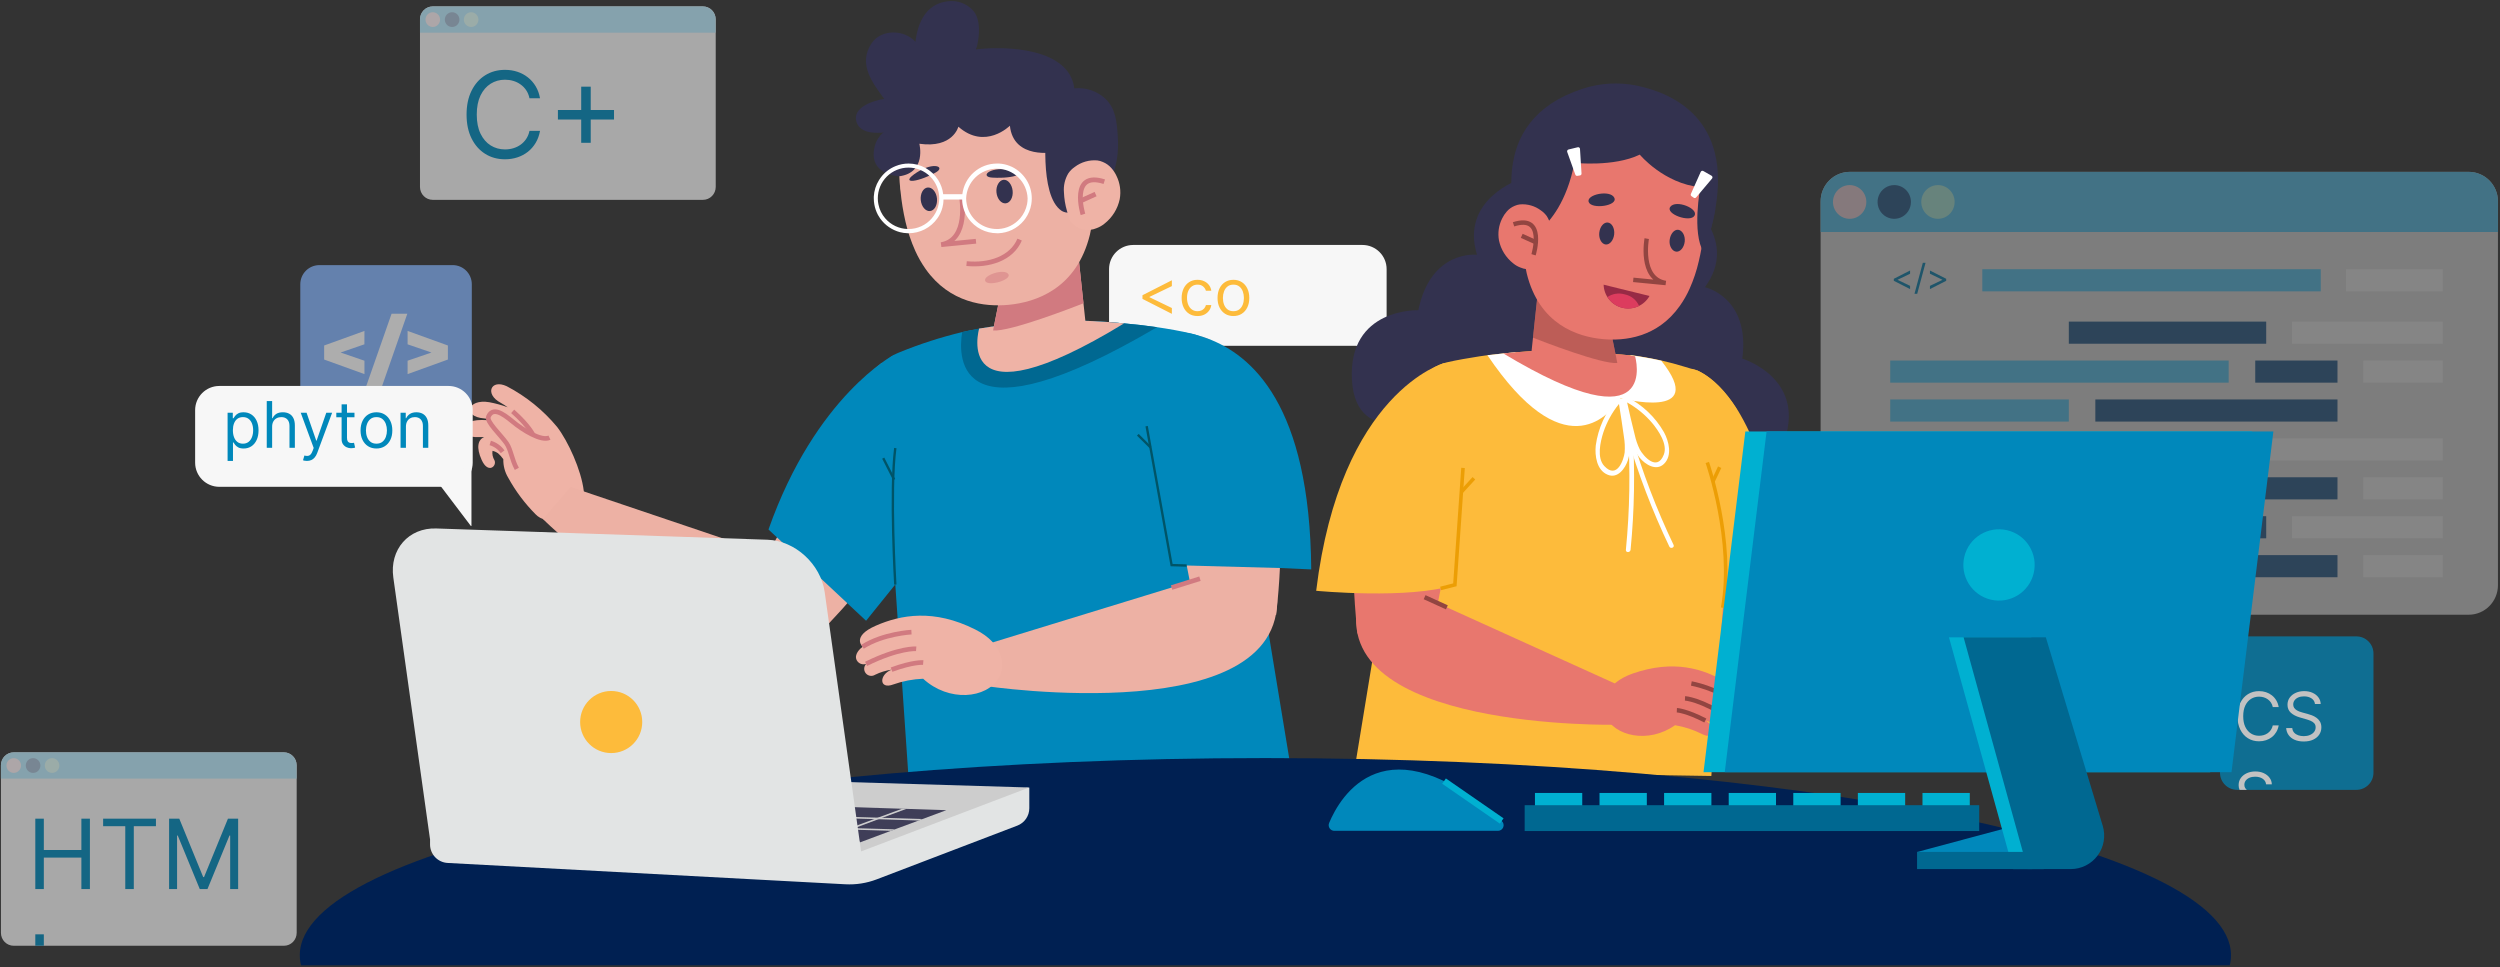 <svg width="778" height="301" viewBox="0 0 778 301" fill="none" xmlns="http://www.w3.org/2000/svg">
<rect x="0" y="0" width="778" height="301" fill="#333333" stroke="none"/>
<g opacity="0.4">
<g clip-path="url(#clip0_8_3819)">
<path d="M768.265 53.484H575.674C570.648 53.484 566.574 57.603 566.574 62.684V182.103C566.574 187.184 570.648 191.303 575.674 191.303H768.265C773.291 191.303 777.366 187.184 777.366 182.103V62.684C777.366 57.603 773.291 53.484 768.265 53.484Z" fill="#EBEBEB"/>
<path d="M777.366 62.684V72.203H566.574V62.684C566.574 60.244 567.533 57.904 569.239 56.178C570.946 54.453 573.261 53.484 575.674 53.484H768.265C770.679 53.484 772.994 54.453 774.7 56.178C776.407 57.904 777.366 60.244 777.366 62.684Z" fill="#57D0FF"/>
<path d="M608.285 62.837C608.287 63.876 607.985 64.893 607.415 65.758C606.846 66.623 606.036 67.299 605.087 67.698C604.138 68.097 603.093 68.203 602.084 68.002C601.076 67.801 600.149 67.302 599.421 66.568C598.693 65.834 598.197 64.898 597.996 63.879C597.794 62.86 597.896 61.803 598.289 60.843C598.682 59.883 599.348 59.062 600.202 58.484C601.057 57.907 602.062 57.598 603.09 57.598C604.466 57.598 605.785 58.15 606.759 59.132C607.733 60.114 608.281 61.446 608.285 62.837Z" fill="#B4F9E8"/>
<path d="M594.684 62.837C594.687 63.877 594.384 64.894 593.814 65.759C593.244 66.625 592.433 67.3 591.483 67.699C590.533 68.098 589.488 68.203 588.479 68.001C587.47 67.799 586.543 67.298 585.816 66.563C585.089 65.828 584.594 64.891 584.394 63.871C584.194 62.851 584.298 61.794 584.692 60.834C585.087 59.874 585.755 59.054 586.611 58.478C587.467 57.902 588.473 57.596 589.502 57.598C590.875 57.602 592.192 58.155 593.163 59.136C594.134 60.118 594.681 61.449 594.684 62.837Z" fill="#245D92"/>
<path d="M580.806 62.837C580.809 63.877 580.506 64.894 579.936 65.759C579.366 66.625 578.555 67.3 577.605 67.699C576.655 68.098 575.61 68.203 574.601 68.001C573.592 67.799 572.665 67.298 571.938 66.563C571.211 65.828 570.716 64.891 570.516 63.871C570.316 62.851 570.42 61.794 570.814 60.834C571.209 59.874 571.877 59.054 572.733 58.478C573.589 57.902 574.596 57.596 575.624 57.598C576.997 57.602 578.314 58.155 579.285 59.136C580.256 60.118 580.803 61.449 580.806 62.837Z" fill="#FFE2E9"/>
<path d="M705.243 100.084H643.814V106.971H705.243V100.084Z" fill="#245D92"/>
<path d="M760.201 100.084H713.283V106.971H760.201" fill="white"/>
<path d="M588.238 119.084H693.565V112.197H588.238" fill="#57D0FF"/>
<path d="M616.893 90.667H722.219V83.779H616.893" fill="#57D0FF"/>
<path d="M727.426 112.197H701.831V119.084H727.426V112.197Z" fill="#245D92"/>
<path d="M760.201 112.197H735.465V119.084H760.201" fill="white"/>
<path d="M760.201 83.779H730.093V90.667H760.201" fill="white"/>
<path d="M588.238 131.197H643.815V124.31H588.238" fill="#57D0FF"/>
<path d="M727.427 124.31H652.069V131.197H727.427V124.31Z" fill="#245D92"/>
<path d="M609.701 143.298H643.815V136.423H609.701" fill="#245D92"/>
<path d="M760.201 136.423H651.854V143.298H760.201" fill="white"/>
<path d="M588.238 155.411H635.561V148.524H588.238" fill="#57D0FF"/>
<path d="M727.426 148.524H643.814V155.411H727.426V148.524Z" fill="#245D92"/>
<path d="M760.201 148.524H735.465V155.411H760.201" fill="white"/>
<path d="M588.238 167.524H667.476V160.637H588.238" fill="#57D0FF"/>
<path d="M705.244 160.637H675.73V167.524H705.244V160.637Z" fill="#245D92"/>
<path d="M760.201 160.637H713.283V167.524H760.201" fill="white"/>
<path d="M727.426 172.75H622.896V179.637H727.426V172.75Z" fill="#245D92"/>
<path d="M760.201 172.75H735.465V179.637H760.201" fill="white"/>
<path d="M589.355 87.388V86.759L594.417 84.181V85.187L590.534 87.058L590.565 86.995V87.152L590.534 87.089L594.417 88.96V89.966L589.355 87.388ZM599.229 81.791L596.635 91.428H595.786L598.38 81.791H599.229ZM605.659 87.388L600.596 89.966V88.96L604.479 87.089L604.448 87.152V86.995L604.479 87.058L600.596 85.187V84.181L605.659 86.759V87.388Z" fill="#0088BB"/>
</g>
</g>
<g opacity="0.6" clip-path="url(#clip1_8_3819)">
<path d="M218.758 2H134.673C132.478 2 130.699 3.8 130.699 6.019V58.172C130.699 60.391 132.478 62.191 134.673 62.191H218.758C220.953 62.191 222.733 60.391 222.733 58.172V6.019C222.733 3.8 220.953 2 218.758 2Z" fill="#F7F7F7"/>
<path d="M222.697 6.019V10.174H130.699V6.019C130.699 4.953 131.117 3.931 131.863 3.177C132.608 2.423 133.619 2 134.673 2L218.758 2C219.806 2.01 220.808 2.437 221.545 3.19C222.283 3.943 222.697 4.96 222.697 6.019Z" fill="#BCECFF"/>
<path d="M148.884 6.083C148.888 6.537 148.758 6.982 148.511 7.362C148.264 7.742 147.911 8.039 147.496 8.215C147.082 8.391 146.625 8.439 146.184 8.353C145.743 8.266 145.337 8.049 145.018 7.729C144.699 7.409 144.481 7 144.392 6.555C144.303 6.109 144.347 5.647 144.518 5.227C144.689 4.807 144.98 4.447 145.354 4.194C145.727 3.941 146.166 3.806 146.616 3.806C147.214 3.806 147.789 4.046 148.214 4.472C148.639 4.898 148.88 5.477 148.884 6.083Z" fill="#E1FDF6"/>
<path d="M142.971 6.083C142.974 6.537 142.844 6.983 142.597 7.363C142.349 7.743 141.996 8.04 141.581 8.216C141.166 8.392 140.709 8.439 140.267 8.352C139.826 8.265 139.42 8.047 139.101 7.726C138.783 7.405 138.565 6.995 138.477 6.549C138.389 6.103 138.435 5.641 138.607 5.221C138.78 4.8 139.072 4.442 139.446 4.19C139.821 3.938 140.261 3.805 140.711 3.806C141.309 3.806 141.882 4.046 142.306 4.473C142.729 4.899 142.969 5.478 142.971 6.083Z" fill="#A7BED3"/>
<path d="M136.951 6.082C136.955 6.535 136.826 6.979 136.58 7.358C136.334 7.737 135.983 8.034 135.571 8.211C135.159 8.389 134.704 8.439 134.264 8.355C133.824 8.271 133.418 8.058 133.098 7.741C132.777 7.425 132.556 7.02 132.463 6.576C132.37 6.133 132.409 5.672 132.575 5.252C132.741 4.831 133.026 4.469 133.395 4.212C133.763 3.955 134.199 3.813 134.647 3.806C134.946 3.802 135.244 3.857 135.522 3.969C135.8 4.081 136.054 4.247 136.268 4.459C136.482 4.671 136.653 4.923 136.77 5.202C136.887 5.48 136.949 5.78 136.951 6.082Z" fill="#FFF3F6"/>
<path d="M168.054 30.573H164.773C164.579 29.63 164.24 28.801 163.755 28.087C163.278 27.372 162.696 26.772 162.008 26.287C161.329 25.793 160.575 25.423 159.746 25.176C158.917 24.929 158.053 24.806 157.153 24.806C155.513 24.806 154.027 25.22 152.695 26.049C151.372 26.878 150.318 28.1 149.533 29.714C148.757 31.328 148.369 33.308 148.369 35.654C148.369 37.999 148.757 39.979 149.533 41.593C150.318 43.207 151.372 44.429 152.695 45.258C154.027 46.087 155.513 46.501 157.153 46.501C158.053 46.501 158.917 46.378 159.746 46.131C160.575 45.884 161.329 45.518 162.008 45.033C162.696 44.539 163.278 43.935 163.755 43.221C164.24 42.497 164.579 41.668 164.773 40.733H168.054C167.807 42.118 167.357 43.357 166.705 44.451C166.052 45.544 165.241 46.475 164.27 47.242C163.3 48.001 162.211 48.578 161.003 48.975C159.803 49.372 158.52 49.571 157.153 49.571C154.843 49.571 152.788 49.006 150.988 47.877C149.189 46.748 147.774 45.143 146.742 43.062C145.71 40.98 145.194 38.511 145.194 35.654C145.194 32.796 145.71 30.327 146.742 28.245C147.774 26.164 149.189 24.559 150.988 23.43C152.788 22.301 154.843 21.736 157.153 21.736C158.52 21.736 159.803 21.935 161.003 22.332C162.211 22.729 163.3 23.311 164.27 24.078C165.241 24.837 166.052 25.763 166.705 26.856C167.357 27.941 167.807 29.18 168.054 30.573ZM180.87 44.438V26.975H183.833V44.438H180.87ZM173.62 37.188V34.225H191.082V37.188H173.62ZM153.767 89.438V71.975H156.73V89.438H153.767ZM146.517 82.188V79.225H163.979V82.188H146.517Z" fill="#0088BB"/>
</g>
<g opacity="0.6" clip-path="url(#clip2_8_3819)">
<path d="M88.353 234.129H4.268C2.073 234.129 0.293 235.928 0.293 238.148V290.3C0.293 292.52 2.073 294.32 4.268 294.32H88.353C90.548 294.32 92.327 292.52 92.327 290.3V238.148C92.327 235.928 90.548 234.129 88.353 234.129Z" fill="#F7F7F7"/>
<path d="M92.292 238.148V242.303H0.293V238.148C0.293 237.082 0.712 236.06 1.458 235.306C2.203 234.552 3.214 234.129 4.268 234.129H88.353C89.401 234.138 90.403 234.566 91.14 235.319C91.878 236.071 92.292 237.088 92.292 238.148Z" fill="#BCECFF"/>
<path d="M18.479 238.211C18.482 238.666 18.352 239.111 18.105 239.491C17.858 239.87 17.505 240.167 17.091 240.344C16.676 240.52 16.22 240.568 15.778 240.482C15.337 240.395 14.931 240.178 14.612 239.858C14.293 239.538 14.075 239.129 13.986 238.684C13.897 238.238 13.941 237.776 14.112 237.356C14.284 236.935 14.574 236.576 14.948 236.323C15.321 236.07 15.761 235.935 16.21 235.935C16.809 235.935 17.383 236.174 17.808 236.601C18.233 237.027 18.474 237.606 18.479 238.211Z" fill="#E1FDF6"/>
<path d="M12.566 238.211C12.57 238.666 12.439 239.112 12.192 239.492C11.944 239.872 11.591 240.168 11.176 240.345C10.761 240.521 10.304 240.568 9.863 240.481C9.421 240.394 9.015 240.176 8.696 239.855C8.378 239.534 8.161 239.124 8.073 238.678C7.985 238.232 8.03 237.769 8.202 237.349C8.375 236.929 8.667 236.571 9.042 236.319C9.416 236.067 9.857 235.933 10.306 235.935C10.904 235.935 11.478 236.175 11.901 236.601C12.325 237.028 12.564 237.607 12.566 238.211Z" fill="#A7BED3"/>
<path d="M6.546 238.211C6.549 238.664 6.42 239.108 6.174 239.487C5.929 239.866 5.578 240.162 5.166 240.34C4.753 240.517 4.299 240.567 3.858 240.484C3.418 240.4 3.012 240.187 2.692 239.87C2.371 239.554 2.151 239.148 2.058 238.705C1.965 238.262 2.004 237.801 2.169 237.38C2.335 236.959 2.62 236.598 2.989 236.34C3.358 236.083 3.793 235.942 4.241 235.935C4.541 235.93 4.838 235.986 5.116 236.098C5.394 236.21 5.648 236.376 5.862 236.588C6.076 236.799 6.247 237.052 6.364 237.33C6.482 237.609 6.543 237.908 6.546 238.211Z" fill="#FFF3F6"/>
<path d="M10.986 276.677V254.763H13.64V264.522H25.325V254.763H27.978V276.677H25.325V266.876H13.64V276.677H10.986ZM32.092 257.117V254.763H48.528V257.117H41.637V276.677H38.983V257.117H32.092ZM52.623 254.763H55.791L63.238 272.953H63.495L70.942 254.763H74.11V276.677H71.627V260.027H71.413L64.565 276.677H62.168L55.32 260.027H55.106V276.677H52.623V254.763ZM10.986 312.677V290.763H13.64V310.323H23.826V312.677H10.986Z" fill="#0088BB"/>
</g>
<g opacity="0.6">
<g clip-path="url(#clip3_8_3819)">
<path d="M140.87 82.502H99.409C96.119 82.502 93.453 85.169 93.453 88.458V129.919C93.453 133.208 96.119 135.875 99.409 135.875H140.87C144.159 135.875 146.826 133.208 146.826 129.919V88.458C146.826 85.169 144.159 82.502 140.87 82.502Z" fill="#86B6FF"/>
<path d="M113.399 107.151L105.992 109.704L113.417 112.256V116.421L100.877 111.889V107.518L113.417 102.986L113.399 107.151Z" fill="white"/>
<path d="M121.854 97.639H126.753L118.692 120.738H113.766L121.854 97.639Z" fill="white"/>
<path d="M139.382 107.518V111.889L126.843 116.421V112.256L134.268 109.704L126.843 107.151V102.986L139.382 107.518Z" fill="white"/>
</g>
</g>
<g clip-path="url(#clip4_8_3819)">
<path d="M423.992 76.232H352.661C348.506 76.232 345.137 79.601 345.137 83.756V100.093C345.137 104.248 348.506 107.617 352.661 107.617H423.992C428.148 107.617 431.516 104.248 431.516 100.093V83.756C431.516 79.601 428.148 76.232 423.992 76.232Z" fill="#F7F7F7"/>
<path d="M431.516 100.147V119.78L421.663 106.766L431.516 100.147Z" fill="#F7F7F7"/>
<path d="M355.537 93.012V91.876L364.684 87.218V89.036L357.668 92.416L357.725 92.302V92.586L357.668 92.473L364.684 95.853V97.671L355.537 93.012ZM372.668 98.353C371.645 98.353 370.764 98.111 370.026 97.628C369.287 97.145 368.719 96.48 368.322 95.633C367.924 94.785 367.725 93.817 367.725 92.728C367.725 91.621 367.929 90.643 368.336 89.795C368.748 88.943 369.321 88.278 370.054 87.8C370.793 87.317 371.655 87.076 372.639 87.076C373.406 87.076 374.097 87.218 374.713 87.502C375.328 87.786 375.832 88.183 376.225 88.695C376.618 89.206 376.862 89.802 376.957 90.484H375.281C375.153 89.987 374.869 89.547 374.429 89.163C373.993 88.775 373.406 88.581 372.668 88.581C372.014 88.581 371.441 88.751 370.949 89.092C370.461 89.428 370.08 89.904 369.806 90.52C369.536 91.13 369.401 91.848 369.401 92.671C369.401 93.514 369.534 94.248 369.799 94.873C370.069 95.498 370.447 95.983 370.935 96.329C371.427 96.674 372.005 96.847 372.668 96.847C373.103 96.847 373.499 96.771 373.854 96.62C374.209 96.468 374.509 96.251 374.755 95.966C375.002 95.683 375.177 95.342 375.281 94.944H376.957C376.862 95.588 376.628 96.168 376.254 96.684C375.885 97.195 375.395 97.602 374.784 97.905C374.178 98.204 373.472 98.353 372.668 98.353ZM383.838 98.353C382.853 98.353 381.989 98.118 381.246 97.65C380.508 97.181 379.93 96.525 379.513 95.683C379.102 94.84 378.896 93.855 378.896 92.728C378.896 91.592 379.102 90.6 379.513 89.753C379.93 88.905 380.508 88.247 381.246 87.779C381.989 87.31 382.853 87.076 383.838 87.076C384.823 87.076 385.684 87.31 386.423 87.779C387.166 88.247 387.744 88.905 388.156 89.753C388.572 90.6 388.781 91.592 388.781 92.728C388.781 93.855 388.572 94.84 388.156 95.683C387.744 96.525 387.166 97.181 386.423 97.65C385.684 98.118 384.823 98.353 383.838 98.353ZM383.838 96.847C384.586 96.847 385.202 96.655 385.684 96.272C386.167 95.888 386.525 95.384 386.757 94.759C386.989 94.134 387.105 93.457 387.105 92.728C387.105 91.999 386.989 91.32 386.757 90.69C386.525 90.061 386.167 89.552 385.684 89.163C385.202 88.775 384.586 88.581 383.838 88.581C383.09 88.581 382.475 88.775 381.992 89.163C381.509 89.552 381.151 90.061 380.919 90.69C380.687 91.32 380.571 91.999 380.571 92.728C380.571 93.457 380.687 94.134 380.919 94.759C381.151 95.384 381.509 95.888 381.992 96.272C382.475 96.655 383.09 96.847 383.838 96.847ZM359.173 122.353C358.264 122.353 357.462 122.123 356.766 121.664C356.07 121.2 355.525 120.546 355.133 119.704C354.74 118.856 354.543 117.855 354.543 116.7C354.543 115.554 354.74 114.56 355.133 113.717C355.525 112.875 356.072 112.224 356.773 111.764C357.474 111.305 358.283 111.076 359.202 111.076C359.912 111.076 360.473 111.194 360.885 111.431C361.301 111.663 361.618 111.928 361.836 112.226C362.059 112.52 362.232 112.761 362.355 112.95H362.497V107.582H364.173V122.125H362.553V120.449H362.355C362.232 120.648 362.056 120.899 361.829 121.202C361.602 121.5 361.278 121.768 360.856 122.005C360.435 122.237 359.874 122.353 359.173 122.353ZM359.4 120.847C360.073 120.847 360.641 120.672 361.105 120.322C361.569 119.967 361.921 119.477 362.163 118.852C362.404 118.222 362.525 117.495 362.525 116.671C362.525 115.857 362.407 115.145 362.17 114.534C361.933 113.919 361.583 113.44 361.119 113.099C360.655 112.754 360.082 112.581 359.4 112.581C358.69 112.581 358.099 112.763 357.625 113.128C357.156 113.488 356.804 113.978 356.567 114.598C356.335 115.213 356.219 115.905 356.219 116.671C356.219 117.448 356.337 118.153 356.574 118.788C356.816 119.417 357.171 119.919 357.639 120.293C358.113 120.662 358.7 120.847 359.4 120.847ZM372.048 122.353C370.997 122.353 370.09 122.121 369.328 121.657C368.571 121.188 367.986 120.535 367.574 119.697C367.167 118.854 366.963 117.874 366.963 116.757C366.963 115.639 367.167 114.655 367.574 113.803C367.986 112.946 368.559 112.278 369.293 111.8C370.031 111.317 370.893 111.076 371.878 111.076C372.446 111.076 373.007 111.17 373.561 111.36C374.115 111.549 374.619 111.857 375.073 112.283C375.528 112.704 375.89 113.263 376.16 113.959C376.43 114.655 376.565 115.512 376.565 116.529V117.24H368.156V115.791H374.86C374.86 115.175 374.737 114.626 374.491 114.143C374.249 113.661 373.904 113.279 373.454 113C373.009 112.721 372.484 112.581 371.878 112.581C371.21 112.581 370.632 112.747 370.145 113.078C369.662 113.405 369.29 113.831 369.03 114.356C368.77 114.882 368.639 115.445 368.639 116.047V117.012C368.639 117.836 368.781 118.534 369.065 119.107C369.354 119.675 369.754 120.109 370.266 120.407C370.777 120.7 371.371 120.847 372.048 120.847C372.488 120.847 372.886 120.786 373.241 120.662C373.601 120.535 373.911 120.345 374.171 120.094C374.432 119.839 374.633 119.522 374.775 119.143L376.394 119.597C376.224 120.146 375.937 120.629 375.535 121.046C375.132 121.458 374.635 121.78 374.044 122.012C373.452 122.239 372.787 122.353 372.048 122.353ZM388.743 117.012L379.597 121.671V119.853L386.613 116.473L386.556 116.586V116.302L386.613 116.416L379.597 113.036V111.218L388.743 115.876V117.012Z" fill="#FDBB3B"/>
</g>
<g opacity="0.7" clip-path="url(#clip5_8_3819)">
<path d="M733.295 198.044H696.196C693.253 198.044 690.867 200.43 690.867 203.373V240.472C690.867 243.415 693.253 245.801 696.196 245.801H733.295C736.238 245.801 738.624 243.415 738.624 240.472V203.373C738.624 200.43 736.238 198.044 733.295 198.044Z" fill="#0088BB"/>
<path d="M709.131 220.034H707.291C707.182 219.505 706.991 219.04 706.719 218.639C706.452 218.238 706.125 217.901 705.739 217.629C705.358 217.352 704.935 217.144 704.47 217.006C704.005 216.867 703.52 216.798 703.015 216.798C702.095 216.798 701.261 217.031 700.514 217.496C699.772 217.961 699.181 218.646 698.74 219.552C698.305 220.457 698.087 221.568 698.087 222.884C698.087 224.201 698.305 225.311 698.74 226.217C699.181 227.123 699.772 227.808 700.514 228.273C701.261 228.738 702.095 228.971 703.015 228.971C703.52 228.971 704.005 228.901 704.47 228.763C704.935 228.624 705.358 228.419 705.739 228.147C706.125 227.87 706.452 227.531 706.719 227.13C706.991 226.724 707.182 226.259 707.291 225.735H709.131C708.993 226.511 708.741 227.207 708.374 227.82C708.008 228.434 707.553 228.956 707.009 229.386C706.464 229.812 705.853 230.136 705.175 230.359C704.502 230.581 703.782 230.693 703.015 230.693C701.719 230.693 700.566 230.376 699.557 229.743C698.547 229.109 697.753 228.209 697.174 227.041C696.595 225.873 696.306 224.488 696.306 222.884C696.306 221.281 696.595 219.896 697.174 218.728C697.753 217.56 698.547 216.659 699.557 216.026C700.566 215.393 701.719 215.076 703.015 215.076C703.782 215.076 704.502 215.187 705.175 215.41C705.853 215.633 706.464 215.959 707.009 216.39C707.553 216.815 708.008 217.335 708.374 217.948C708.741 218.557 708.993 219.252 709.131 220.034ZM720.419 219.084C720.33 218.332 719.969 217.748 719.335 217.332C718.702 216.917 717.925 216.709 717.005 216.709C716.332 216.709 715.743 216.818 715.238 217.035C714.738 217.253 714.348 217.553 714.066 217.934C713.788 218.315 713.65 218.748 713.65 219.233C713.65 219.638 713.746 219.987 713.939 220.279C714.137 220.566 714.39 220.806 714.696 220.999C715.003 221.187 715.325 221.343 715.661 221.467C715.998 221.585 716.307 221.682 716.589 221.756L718.133 222.172C718.529 222.276 718.969 222.419 719.454 222.602C719.944 222.785 720.412 223.035 720.857 223.352C721.307 223.664 721.678 224.064 721.97 224.554C722.262 225.044 722.408 225.645 722.408 226.358C722.408 227.179 722.193 227.922 721.763 228.585C721.337 229.248 720.714 229.775 719.892 230.166C719.076 230.557 718.084 230.752 716.916 230.752C715.827 230.752 714.884 230.576 714.088 230.225C713.296 229.874 712.673 229.384 712.217 228.755C711.767 228.127 711.512 227.397 711.453 226.566H713.353C713.402 227.14 713.595 227.615 713.932 227.991C714.273 228.362 714.704 228.639 715.223 228.822C715.748 229 716.312 229.089 716.916 229.089C717.618 229.089 718.249 228.976 718.808 228.748C719.368 228.515 719.81 228.194 720.137 227.783C720.464 227.367 720.627 226.883 720.627 226.328C720.627 225.824 720.486 225.413 720.204 225.096C719.922 224.78 719.551 224.522 719.09 224.324C718.63 224.126 718.133 223.953 717.599 223.805L715.728 223.27C714.541 222.929 713.6 222.441 712.908 221.808C712.215 221.175 711.868 220.346 711.868 219.322C711.868 218.47 712.099 217.728 712.559 217.095C713.024 216.457 713.647 215.962 714.429 215.61C715.216 215.254 716.094 215.076 717.064 215.076C718.044 215.076 718.915 215.252 719.677 215.603C720.439 215.949 721.043 216.424 721.488 217.028C721.938 217.632 722.176 218.317 722.2 219.084H720.419ZM705.212 244.084C705.123 243.332 704.762 242.748 704.129 242.332C703.495 241.917 702.719 241.709 701.798 241.709C701.125 241.709 700.536 241.818 700.032 242.035C699.532 242.253 699.141 242.553 698.859 242.934C698.582 243.315 698.443 243.748 698.443 244.233C698.443 244.638 698.54 244.987 698.733 245.279C698.931 245.566 699.183 245.806 699.49 245.999C699.797 246.187 700.118 246.343 700.455 246.467C700.791 246.585 701.1 246.682 701.382 246.756L702.926 247.172C703.322 247.276 703.763 247.419 704.248 247.602C704.737 247.785 705.205 248.035 705.65 248.352C706.101 248.664 706.472 249.064 706.764 249.554C707.056 250.044 707.202 250.645 707.202 251.358C707.202 252.179 706.986 252.922 706.556 253.585C706.13 254.248 705.507 254.775 704.685 255.166C703.869 255.557 702.877 255.752 701.709 255.752C700.62 255.752 699.678 255.576 698.881 255.225C698.089 254.874 697.466 254.384 697.011 253.755C696.56 253.127 696.306 252.397 696.246 251.566H698.146C698.196 252.14 698.389 252.615 698.725 252.991C699.067 253.362 699.497 253.639 700.017 253.822C700.541 254 701.105 254.089 701.709 254.089C702.412 254.089 703.043 253.976 703.602 253.748C704.161 253.515 704.604 253.194 704.93 252.783C705.257 252.367 705.42 251.883 705.42 251.328C705.42 250.824 705.279 250.413 704.997 250.096C704.715 249.78 704.344 249.522 703.884 249.324C703.424 249.126 702.926 248.953 702.392 248.805L700.521 248.27C699.334 247.929 698.394 247.441 697.701 246.808C697.008 246.175 696.662 245.346 696.662 244.322C696.662 243.47 696.892 242.728 697.352 242.095C697.817 241.457 698.441 240.962 699.223 240.61C700.009 240.254 700.888 240.076 701.858 240.076C702.837 240.076 703.708 240.252 704.47 240.603C705.232 240.949 705.836 241.424 706.281 242.028C706.732 242.632 706.969 243.317 706.994 244.084H705.212Z" fill="white"/>
</g>
<g clip-path="url(#clip6_8_3819)">
<path d="M181.667 152.767C181.667 153.152 181.747 153.537 181.773 153.908C182.012 159.297 179.119 163.399 169.681 161.713C168.536 161.478 167.49 160.899 166.682 160.054C163.315 156.673 160.442 152.835 158.147 148.652C157.106 146.919 156.581 144.925 156.634 142.905C156.162 142.217 155.605 141.593 154.975 141.046C154.459 140.688 153.877 140.435 153.262 140.303C153.12 141.308 153.332 142.33 153.86 143.197C154.762 144.989 151.909 147.67 149.878 143.091C148.152 139.281 148.71 136.826 150.674 136.016C150.175 135.989 149.674 135.989 149.174 136.016C142.312 136.441 142.538 130.707 149.732 130.707C150.515 130.707 151.325 130.707 152.147 130.813C152.093 130.679 152.049 130.541 152.015 130.401C151.577 130.322 151.125 130.255 150.687 130.215C143.706 129.658 145.498 124.004 152.28 125.172C154.229 125.534 156.143 126.062 158.001 126.751C157.302 126.236 156.57 125.766 155.811 125.344C150.767 122.689 152.705 117.871 157.696 120.194C163.708 123.334 169.037 127.639 173.371 132.857C176.756 137.25 180.897 146.25 181.667 152.767Z" fill="#EFB3A6"/>
<path d="M159.541 128.012C164.677 132.565 165.872 135.339 165.872 135.339" stroke="#D17A80" stroke-width="1.446" stroke-miterlimit="10"/>
<path d="M152.559 137.847C154.115 138.302 155.472 139.271 156.408 140.595" stroke="#D17A80" stroke-width="1.446" stroke-miterlimit="10"/>
<path d="M160.841 145.904C159.195 142.865 159.023 139.971 157.629 137.94C155.758 135.286 151.324 131.224 152.001 129.671C153.329 126.658 156.275 128.503 159.501 131.184C162.726 133.865 168.447 137.409 170.995 136.201" stroke="#D17A80" stroke-width="1.446" stroke-miterlimit="10"/>
<path d="M292.672 139.918C291.716 142.759 290.508 145.891 289.008 149.209C284.543 159.07 278.977 168.394 272.417 177.004C269.417 180.986 266.072 185.074 262.316 189.281L261.771 189.879C260.046 191.79 258.227 193.715 256.329 195.679C254.778 197.275 252.986 198.618 251.02 199.661L234.681 180.481L237.415 175.345L239.101 172.225C239.871 170.805 240.72 169.252 241.609 167.58L242.339 166.252C242.91 165.164 243.521 164.049 244.145 162.881C253.529 145.732 267.174 121.136 272.642 114.5C273.226 113.969 273.797 113.464 274.341 113L283.487 116.531L288.398 118.442C288.862 119.119 289.327 119.849 289.725 120.592C291.479 126.893 292.468 133.381 292.672 139.918Z" fill="#EDB1A4"/>
<path d="M260.405 190.158C259.291 192.206 257.917 194.102 256.316 195.799C254.765 197.394 252.973 198.738 251.007 199.781C223.372 214.541 168.952 161.54 168.952 161.54L177.566 151.546L239.074 172.318L241.902 173.274L260.405 190.158Z" fill="#EDB1A4"/>
<path d="M401.858 239.959L282.73 241.923L274.407 120.446C273.611 114.858 274.726 111.686 279.982 109.615C286.274 107.043 292.752 104.953 299.361 103.363C301.1 102.979 302.905 102.607 304.764 102.288C309.728 101.409 314.76 100.965 319.802 100.961L336.195 99.78C336.195 99.78 341.982 99.899 349.813 100.629C352.946 100.908 356.45 101.293 359.994 101.81C363.538 102.328 367.347 102.992 370.904 103.828C374.568 104.687 377.77 106.902 379.866 110.027C381.962 113.153 382.796 116.956 382.2 120.672L401.858 239.959Z" fill="#0088BB"/>
<path d="M360.087 101.81C297.702 138.485 298.061 111.686 299.428 103.324C301.167 102.939 302.972 102.567 304.83 102.248C309.795 101.369 314.827 100.925 319.869 100.921L336.195 99.78C336.195 99.78 341.982 99.899 349.813 100.629C352.972 100.908 356.45 101.293 360.087 101.81Z" fill="#006891"/>
<path d="M349.84 100.629C295.658 133.64 304.71 102.248 304.71 102.248C309.675 101.369 314.707 100.925 319.749 100.921L336.195 99.78C336.195 99.78 342.008 99.899 349.84 100.629Z" fill="#EFB3A6"/>
<path d="M280.713 54.889C280.713 54.889 270.984 55.035 271.953 46.925C272.922 38.815 281.775 38.709 281.775 38.709L280.713 54.889Z" fill="#33324F"/>
<path d="M344 30.732C342.711 29.534 341.181 28.625 339.512 28.066C337.843 27.508 336.074 27.312 334.324 27.493C332.771 15.043 313.525 14.22 303.702 15.362C303.702 15.162 303.822 14.977 303.901 14.778C303.964 14.675 304.008 14.563 304.034 14.446C304.791 11.101 305.255 6.575 303.105 3.602C302.102 2.38 300.795 1.445 299.315 0.891C297.835 0.336 296.235 0.181 294.676 0.442C288.133 1.305 285.584 7.079 284.894 13.012C281.562 9.243 274.275 8.858 271.196 13.53C266.975 19.954 271.461 25.701 275.178 30.785C271.594 31.303 265.05 33.506 266.564 38.019C268.276 43.129 277.328 41.059 281.005 40.13C281.126 40.101 281.239 40.047 281.337 39.97C281.523 40.059 281.731 40.088 281.934 40.053C282.137 40.018 282.324 39.922 282.47 39.776C282.615 39.63 282.712 39.443 282.747 39.24C282.782 39.038 282.753 38.829 282.664 38.643C281.204 35.112 296.654 33.984 298.698 33.812C304.008 33.373 309.41 32.896 314.759 32.75C319.909 32.604 324.807 33.281 328.032 38.059C331.258 42.837 333.514 48.08 336.129 53.031C336.126 53.062 336.126 53.093 336.129 53.124C336.44 56.837 336.071 60.574 335.041 64.154C334.762 65.11 335.917 65.641 336.607 65.243C345.115 60.265 348.553 52.407 347.849 42.439C347.571 38.125 347.252 33.825 344 30.732Z" fill="#33324F"/>
<path d="M338.2 103.881C317.56 109.336 305.521 114.075 308.414 105.939L309.051 102.793L309.211 101.97L310.976 93.263L312.675 84.807L313.511 80.706L335.518 78.768L336.686 89.838L337.177 94.404L338.2 103.881Z" fill="#EFB3A6"/>
<path d="M337.191 94.377C334.43 95.466 314.307 103.31 309.051 102.846L309.211 102.023L310.976 93.262L335.704 80.693L337.191 94.377Z" fill="#D17A80"/>
<path d="M279.903 55.42C279.903 56.27 280.022 57.106 280.089 57.982C280.089 58.513 280.142 59.044 280.248 59.575C280.557 62.728 281.067 65.858 281.774 68.946C282.492 72.078 283.514 75.132 284.827 78.064C285.72 80.048 286.8 81.941 288.053 83.719C295.552 94.338 306.542 95.546 313.816 94.868C322.218 94.085 335.053 89.971 339.195 72.968C340.591 66.734 340.959 60.313 340.283 53.96C340.283 53.164 340.15 52.394 340.058 51.611C339.965 50.828 339.872 49.925 339.752 49.102C337.177 30.413 328.629 16.251 306.649 18.295C284.429 20.379 278.788 36.267 279.903 55.42Z" fill="#EDB1A4"/>
<path d="M325.736 38.709C325.736 38.709 323.174 60.836 330.368 65.601C330.368 65.601 338.226 70.91 339.898 49.899L325.736 38.709Z" fill="#33324F"/>
<path d="M328.231 47.337C328.231 47.337 315.382 49.832 314.281 39.121C314.281 39.121 306.595 46.806 298.247 39.426C298.247 39.426 296.561 46.222 286.101 44.735C286.101 44.735 288.438 53.735 279.823 54.863L277.447 50.058L278.682 39.439L281.774 32.205L289.181 22.914L297.039 19.131L306.994 17.605H315.303L325.258 19.821L332.558 26.551L338.558 34.515L340.23 49.912L338.611 51.239L328.231 47.337Z" fill="#33324F"/>
<path d="M331.098 59.84C331.171 61.791 331.483 63.726 332.027 65.601C332.239 66.437 332.491 67.234 332.717 67.964C332.717 68.083 332.783 68.189 332.823 68.295C332.873 68.476 332.954 68.647 333.062 68.8C333.181 69.02 333.344 69.214 333.54 69.371C334.5 70.408 335.759 71.123 337.143 71.415C338.526 71.707 339.967 71.564 341.265 71.003C342.158 70.678 342.989 70.202 343.72 69.596C346.147 67.693 347.824 64.995 348.459 61.977C348.916 59.476 348.543 56.894 347.397 54.624C346.993 53.776 346.47 52.989 345.844 52.288C345.118 51.461 344.209 50.816 343.19 50.403C342.646 50.158 342.069 49.996 341.477 49.925C338.966 49.708 336.464 50.432 334.456 51.956C333.68 52.482 333.009 53.148 332.478 53.92C331.402 55.697 330.918 57.771 331.098 59.84Z" fill="#EFB3A6"/>
<path d="M337.018 66.716C337.018 66.716 332.811 53.031 343.655 56.549" stroke="#D17A80" stroke-width="1.487" stroke-miterlimit="10"/>
<path d="M336.262 62.521L340.947 60.398" stroke="#D17A80" stroke-width="1.487" stroke-miterlimit="10"/>
<path d="M303.728 75.078L292.884 76.14C301.697 74.653 299.228 61.327 299.228 61.327" stroke="#D17A80" stroke-width="1.487" stroke-miterlimit="10"/>
<g opacity="0.5">
<path d="M313.803 85.299C314.985 87.077 307.459 89.281 306.609 87.475C305.76 85.67 312.582 83.427 313.803 85.299Z" fill="#D17A80"/>
</g>
<path d="M317.307 74.56C314.812 80.507 307.724 82.71 300.795 82.033" stroke="#D17A80" stroke-width="1.487" stroke-miterlimit="10"/>
<path d="M286.54 62.283C286.752 64.3 288.053 65.827 289.433 65.681C290.814 65.535 291.783 63.782 291.584 61.765C291.385 59.747 290.084 58.221 288.69 58.354C287.296 58.486 286.341 60.252 286.54 62.283Z" fill="#33324F"/>
<path d="M310.099 59.88C310.298 61.898 311.599 63.424 312.993 63.278C314.387 63.132 315.342 61.38 315.13 59.362C314.918 57.345 313.63 55.818 312.303 55.951C310.975 56.084 309.887 57.849 310.099 59.88Z" fill="#33324F"/>
<path d="M308.799 55.274C316.126 55.686 320.267 53.655 313.935 52.779C307.604 51.903 304.989 55.062 308.799 55.274Z" fill="#33324F"/>
<path d="M291.066 53.748C284.588 57.199 279.969 57.093 285.345 53.642C290.72 50.191 294.424 51.969 291.066 53.748Z" fill="#33324F"/>
<path d="M319.457 56.018C318.366 54.268 316.807 52.856 314.958 51.943C314.741 51.839 314.52 51.746 314.294 51.664C313.213 51.218 312.064 50.958 310.896 50.894H310.259C307.607 50.894 305.047 51.865 303.061 53.623C301.076 55.381 299.802 57.805 299.481 60.438H293.521C293.336 58.878 292.81 57.379 291.982 56.044C291.005 54.476 289.647 53.181 288.033 52.28C286.42 51.379 284.605 50.902 282.757 50.894C281.368 50.89 279.992 51.161 278.708 51.691C276.867 52.422 275.267 53.654 274.089 55.248C273.888 55.499 273.707 55.766 273.545 56.044C272.58 57.587 272.023 59.35 271.926 61.168C271.926 61.354 271.926 61.553 271.926 61.739C271.924 62.357 271.978 62.974 272.085 63.584C272.284 64.734 272.665 65.845 273.213 66.875C273.418 67.25 273.644 67.614 273.89 67.964C275.384 70.07 277.568 71.586 280.062 72.251C280.844 72.45 281.645 72.561 282.452 72.583H282.77C284.52 72.582 286.244 72.163 287.798 71.359C289.352 70.556 290.691 69.391 291.703 67.964C292.438 66.945 292.973 65.796 293.283 64.579C293.375 64.252 293.446 63.92 293.495 63.584C293.575 63.092 293.615 62.595 293.614 62.097H299.428C299.427 62.595 299.467 63.092 299.548 63.584C299.596 63.92 299.667 64.252 299.76 64.579C300.075 65.794 300.61 66.942 301.339 67.964C302.35 69.392 303.689 70.557 305.244 71.361C306.798 72.165 308.522 72.584 310.272 72.583H310.777C312.212 72.518 313.621 72.165 314.918 71.547C316.348 70.857 317.611 69.866 318.621 68.641C318.794 68.428 318.966 68.203 319.126 67.977C320.043 66.668 320.659 65.172 320.931 63.597C321.038 62.988 321.092 62.37 321.09 61.752C321.094 59.725 320.528 57.738 319.457 56.018ZM291.862 64.552C291.467 65.795 290.826 66.946 289.977 67.937C289.084 68.986 287.973 69.827 286.721 70.403C285.47 70.978 284.108 71.273 282.73 71.269H282.491C281.153 71.237 279.836 70.924 278.626 70.35C277.416 69.776 276.341 68.954 275.47 67.937C274.394 66.688 273.666 65.177 273.359 63.557C273.229 62.951 273.167 62.332 273.174 61.712C273.174 59.177 274.18 56.746 275.973 54.954C277.765 53.162 280.196 52.155 282.73 52.155C285.265 52.155 287.696 53.162 289.488 54.954C291.28 56.746 292.287 59.177 292.287 61.712C292.294 62.332 292.231 62.951 292.101 63.557C292.03 63.893 291.951 64.225 291.862 64.552ZM317.48 67.937C316.627 68.929 315.581 69.736 314.406 70.309C313.23 70.882 311.95 71.208 310.644 71.269H310.233C308.192 71.272 306.205 70.622 304.561 69.413C302.918 68.205 301.705 66.501 301.101 64.552C300.993 64.228 300.913 63.895 300.862 63.557C300.727 62.951 300.66 62.332 300.662 61.712C300.755 59.237 301.803 56.895 303.586 55.176C305.369 53.458 307.749 52.498 310.226 52.498C312.702 52.498 315.082 53.458 316.866 55.176C318.649 56.895 319.697 59.237 319.789 61.712C319.793 62.331 319.736 62.949 319.617 63.557C319.289 65.175 318.554 66.683 317.48 67.937Z" fill="white"/>
<path d="M390.349 118.482C395.176 131.829 397.863 145.855 398.313 160.04C398.539 165.244 398.552 170.805 398.313 176.738C398.101 181.371 397.716 186.215 397.132 191.339H396.933L371.475 186.786C371.475 186.786 371.023 184.662 370.307 181.092C369.855 178.756 369.258 175.783 368.608 172.424C368.263 170.779 367.931 169.013 367.572 167.182C363.391 145.546 357.525 113.279 358.971 109.403L373.36 104.558C374.143 104.784 374.966 105.062 375.789 105.368C381.158 109.13 386.048 113.534 390.349 118.482Z" fill="#EDB1A4"/>
<path d="M372.497 180.415L307.591 200.325L306.436 213.465C306.436 213.465 402.561 227.933 397.252 183.295L372.497 180.415Z" fill="#EDB1A4"/>
<path d="M287.283 211.222C284.114 211.342 280.981 211.942 277.991 213.001C273.518 214.7 273.478 209.921 277.487 208.395C275.693 208.653 273.951 209.19 272.324 209.988C271.868 210.279 271.321 210.392 270.787 210.306C270.252 210.22 269.769 209.94 269.428 209.52C269.086 209.1 268.912 208.57 268.937 208.029C268.962 207.489 269.184 206.976 269.563 206.59C269.023 206.788 268.43 206.785 267.892 206.583C267.354 206.381 266.906 205.992 266.629 205.488C265.661 203.67 267.678 201.811 268.461 201.267C268.461 201.267 264.824 198.095 272.563 194.71C280.301 191.325 290.601 189.401 303.516 195.905C312.409 200.338 312.967 207.307 310.869 210.917C306.994 217.487 295.247 218.549 287.283 211.222Z" fill="#EFB3A6"/>
<path d="M277.447 208.395C284.164 205.913 287.309 206.178 287.309 206.178" stroke="#D17A80" stroke-width="1.446" stroke-miterlimit="10"/>
<path d="M269.523 206.59C279.836 201.493 285.119 201.904 285.119 201.904" stroke="#D17A80" stroke-width="1.446" stroke-miterlimit="10"/>
<path d="M268.421 201.267C274.872 197.166 283.646 196.714 283.646 196.714" stroke="#D17A80" stroke-width="1.446" stroke-miterlimit="10"/>
<path d="M408.057 177.203L398.287 176.765L362.317 175.809V174.044L353.45 106.735L360.724 103.363C365 102.885 369.328 103.292 373.44 104.558C374.223 104.784 375.046 105.062 375.869 105.368C389.514 110.518 407.645 125.915 408.057 177.203Z" fill="#0088BB"/>
<path d="M278.297 110.359C278.297 110.359 253.861 123.048 239.154 164.779L269.523 193.184L286.287 172.358L278.297 110.359Z" fill="#0088BB"/>
<path d="M364.6 182.844L373.427 180.083" stroke="#D17A80" stroke-width="1.446" stroke-miterlimit="10"/>
<path d="M231.216 169.65L243.494 173.818" stroke="#D17A80" stroke-width="1.446" stroke-miterlimit="10"/>
<path d="M278.616 181.915C278.616 181.915 276.89 152.714 278.616 139.44" stroke="#005467" stroke-width="0.743" stroke-miterlimit="10"/>
<path d="M278.244 149.236L274.859 142.573" stroke="#005467" stroke-width="0.743" stroke-miterlimit="10"/>
<path d="M369.285 175.995L364.599 175.862L356.834 132.618" stroke="#005467" stroke-width="0.743" stroke-miterlimit="10"/>
<path d="M358.03 139.215L354.087 135.299" stroke="#005467" stroke-width="0.743" stroke-miterlimit="10"/>
<path d="M473.003 55.765C473.003 55.765 454.327 61.977 459.636 79.286C459.636 79.286 445.275 77.56 441.386 96.541C441.386 96.541 419.525 95.718 420.719 118.176C421.914 140.635 446.841 129.007 446.841 129.007C446.841 129.007 453.199 149.196 470.335 139.228C470.335 139.228 480.953 153.696 492.767 139.228L473.003 55.765Z" fill="#33324F"/>
<path d="M525.618 62.827C525.618 62.827 541.307 74.773 530.569 89.373C530.569 89.373 544.718 92.426 542.21 111.606C542.21 111.606 563.142 117.951 554.673 138.79C546.205 159.629 526.454 140.515 526.454 140.515C526.454 140.515 513.858 157.518 500.903 142.506C500.903 142.506 486.13 152.7 479.666 135.193L525.618 62.827Z" fill="#33324F"/>
<path d="M533.794 65.15C533.582 66.318 533.343 67.525 533.051 68.773C532.299 71.987 531.364 75.156 530.25 78.264L530.157 78.476C529.706 79.803 529.215 81.131 528.684 82.458C528.373 83.216 527.851 83.868 527.181 84.339C526.511 84.809 525.719 85.078 524.901 85.113L481.537 86.626C478.206 86.745 476.228 82.909 475.033 79.737C470.494 67.141 461.76 37.621 492.581 27.599C497.961 25.844 503.703 25.506 509.252 26.617C520.694 28.98 538.772 37.05 533.794 65.15Z" fill="#33324F"/>
<path d="M522.592 193.17C522.15 195.299 521.985 197.477 522.101 199.648C522.229 201.717 522.676 203.755 523.428 205.687C534.193 232.897 604.82 228.013 604.82 228.013L604.714 215.709L548.462 193.37L545.873 192.348L522.592 193.17Z" fill="#E8776E"/>
<path d="M546.909 200.02L525.817 210.359C524.531 208.734 523.51 206.915 522.791 204.97C521.906 202.599 521.07 200.272 520.282 197.989L520.044 197.285C518.384 192.281 517.044 187.543 515.955 183.03C513.541 173.23 512.241 163.19 512.08 153.098C512.08 149.661 512.173 146.462 512.411 143.807C514.966 138.236 518.194 132.998 522.021 128.211C522.672 127.733 523.349 127.282 523.986 126.884H524.702L528.91 127.043L535.812 127.322C536.662 128.344 537.525 129.498 538.467 130.786C538.909 131.423 539.352 132.1 539.794 132.817C541.772 143.104 543.962 165.35 545.396 181.424C545.502 182.658 545.595 183.839 545.688 184.981C545.688 185.459 545.767 185.937 545.807 186.388C545.847 186.839 545.887 187.29 545.926 187.715C546.046 188.976 546.139 190.171 546.232 191.286C546.325 192.401 546.444 193.595 546.511 194.577C546.749 198.002 546.909 200.02 546.909 200.02Z" fill="#E8776E"/>
<path d="M543.776 191.604L550.732 194.272" stroke="#924541" stroke-width="1.386" stroke-miterlimit="10"/>
<path d="M600.081 213.93C599.816 214.182 599.564 214.421 599.325 214.673C595.9 218.35 595.489 223.022 603.227 227.522C604.179 228.044 605.267 228.261 606.346 228.146C610.779 227.778 615.136 226.782 619.288 225.186C621.073 224.584 622.649 223.483 623.827 222.014C624.589 221.78 625.38 221.654 626.177 221.642C626.758 221.689 627.323 221.856 627.836 222.133C627.342 222.943 626.574 223.551 625.672 223.845C623.947 224.562 624.345 228.199 628.592 226.195C632.11 224.522 633.198 222.438 632.296 220.673C632.665 220.959 633.02 221.265 633.357 221.589C637.99 226.035 641.215 221.814 636.145 217.514C635.587 217.036 634.99 216.571 634.366 216.187L634.698 215.974C635.07 216.187 635.428 216.412 635.773 216.651C641.083 220.461 643.206 215.324 637.671 212.112C636.072 211.185 634.393 210.403 632.654 209.776C633.462 209.822 634.265 209.929 635.056 210.094C640.286 211.209 641.786 206.656 636.835 205.302C630.663 203.904 624.274 203.747 618.04 204.838C611.438 206.457 605.294 209.567 600.081 213.93Z" fill="#E8776E"/>
<path d="M630.743 209.669C624.358 209.815 621.823 211.063 621.823 211.063" stroke="#924541" stroke-width="1.386" stroke-miterlimit="10"/>
<path d="M629.773 220.872C628.39 220.266 626.843 220.14 625.38 220.514" stroke="#924541" stroke-width="1.386" stroke-miterlimit="10"/>
<path d="M619.036 221.602C622.036 220.447 623.907 218.496 626.097 217.925C629.017 217.155 634.632 216.943 635.083 215.43C635.972 212.497 632.747 212.019 628.845 211.992C624.942 211.966 618.717 211.01 617.642 208.621" stroke="#924541" stroke-width="1.386" stroke-miterlimit="10"/>
<path d="M540.325 127.096C540.365 127.471 540.365 127.849 540.325 128.224L536.157 189.135L532.573 241.485L421.489 239.693L439.727 128.463C439.174 125 439.952 121.457 441.905 118.544C443.857 115.631 446.839 113.565 450.252 112.761C453.571 111.991 457.048 111.434 460.433 110.889L462.875 110.544C464.574 110.332 466.234 110.146 467.826 109.987L469.924 109.788L471.384 109.655C477.941 109.084 482.626 108.991 482.626 108.991L497.943 110.04C500.884 110.043 503.822 110.211 506.744 110.544H507.381H507.766C508.137 110.611 508.509 110.65 508.867 110.69C509.916 110.836 510.938 111.009 511.947 111.181C512.956 111.354 513.805 111.513 514.708 111.699L516.977 112.177C519.539 112.761 521.942 113.425 524.158 114.102L526.375 114.765H526.454L527.251 114.991H527.384L528.061 115.256H528.207C530.742 116.544 535.414 119.424 540.325 127.096Z" fill="#FDBB3B"/>
<path d="M504.116 123.871L507.301 110.77C507.394 110.77 507.408 110.77 507.394 110.611H507.779C508.151 110.677 508.522 110.717 508.881 110.757C509.929 110.903 510.951 111.075 511.96 111.248C512.969 111.42 513.818 111.58 514.721 111.765L516.991 112.243C532.083 131.224 504.116 123.871 504.116 123.871Z" fill="white"/>
<path d="M504.911 122.756C504.911 122.756 504.58 123.406 503.942 124.375C500.279 129.844 486.382 145.387 462.888 110.544C464.587 110.332 466.246 110.146 467.839 109.987L469.936 109.788L471.396 109.655L504.049 122.464L504.911 122.756Z" fill="white"/>
<path d="M467.839 109.987L469.937 109.788C477.237 109.098 482.639 108.991 482.639 108.991L497.956 110.04C500.897 110.043 503.835 110.211 506.757 110.544L508.841 110.876C508.841 110.876 517.229 139.719 467.839 109.987Z" fill="#E8776E"/>
<g opacity="0.5">
<path d="M498.872 97.138C497.77 98.797 504.779 100.788 505.588 99.169C506.398 97.55 500.014 95.426 498.872 97.138Z" fill="#924541"/>
</g>
<path d="M555.63 178.57C555.63 178.57 551.302 181.371 546.139 184.238C542.903 186.084 539.551 187.72 536.104 189.136C533.45 190.144 531.246 190.649 530.078 190.171L526.734 122.796L526.349 114.832H526.481C526.753 114.884 527.019 114.96 527.278 115.057H527.41L528.087 115.323H528.233C530.304 116.212 533.875 118.349 537.83 123.419C538.653 124.468 539.489 125.636 540.325 126.95C540.75 127.614 541.175 128.278 541.586 129.021C546.989 138.392 552.55 153.616 555.63 178.57Z" fill="#FDBB3B"/>
<path d="M531.312 143.913C531.312 143.913 539.807 168.403 536.104 189.135" stroke="#EC9E05" stroke-width="1.115" stroke-miterlimit="10"/>
<path d="M533.064 149.847L535.162 145.387" stroke="#EC9E05" stroke-width="1.115" stroke-miterlimit="10"/>
<path d="M440.801 118.084L441 117.938C441.452 117.606 441.876 117.3 442.328 117.035C443.098 116.756 443.854 116.491 444.584 116.292L458.07 120.751C459.397 124.362 453.942 154.452 450.04 174.628C449.708 176.34 449.376 177.973 449.071 179.512C448.513 182.326 448.022 184.822 447.611 186.879C447.611 187.131 447.518 187.37 447.478 187.596C446.814 190.927 446.403 192.905 446.403 192.905L422.657 197.139H422.458C422.113 194.069 421.843 191.091 421.648 188.206C421.529 186.64 421.449 185.1 421.369 183.574C421.117 178.039 421.13 172.849 421.369 168.004C421.778 155.843 423.919 143.803 427.727 132.246L440.801 118.084Z" fill="#E8776E"/>
<path d="M446.098 187.118L503.771 213.253L503.293 225.544C503.293 225.544 412.623 227.495 422.817 186.853L446.098 187.118Z" fill="#E8776E"/>
<path d="M521.265 225.69C524.193 226.174 527.03 227.1 529.68 228.438C533.662 230.535 534.219 226.115 530.702 224.23C532.331 224.684 533.88 225.387 535.294 226.314C535.678 226.655 536.176 226.839 536.689 226.83C537.202 226.821 537.693 226.619 538.064 226.264C538.435 225.91 538.659 225.429 538.692 224.917C538.725 224.405 538.564 223.899 538.241 223.5C538.715 223.749 539.263 223.819 539.785 223.697C540.306 223.575 540.767 223.27 541.082 222.836C542.197 221.257 540.551 219.306 539.887 218.722C539.887 218.722 543.63 216.2 536.874 212.165C530.118 208.13 520.813 205.17 508.097 209.603C499.35 212.656 498.023 219.027 499.523 222.624C502.257 229.154 513.035 231.53 521.265 225.69Z" fill="#E8776E"/>
<path d="M530.702 224.23C524.782 221.151 521.835 221.018 521.835 221.018" stroke="#924541" stroke-width="1.386" stroke-miterlimit="10"/>
<path d="M538.241 223.5C529.308 217.58 524.37 217.328 524.37 217.328" stroke="#924541" stroke-width="1.386" stroke-miterlimit="10"/>
<path d="M539.887 218.722C534.419 214.156 526.349 212.696 526.349 212.696" stroke="#924541" stroke-width="1.386" stroke-miterlimit="10"/>
<path d="M450.266 189.003L443.337 185.844" stroke="#924541" stroke-width="1.386" stroke-miterlimit="10"/>
<path d="M449.416 113C449.416 113 417.149 121.8 409.596 183.853C409.596 183.853 438.519 186.64 452.761 181.994L462.888 119.61L449.416 113Z" fill="#FDBB3B"/>
<path d="M448.314 183.123L452.761 181.994L455.296 145.612" stroke="#EC9E05" stroke-width="1.115" stroke-miterlimit="10"/>
<path d="M454.779 153.098L458.681 148.838" stroke="#EC9E05" stroke-width="1.115" stroke-miterlimit="10"/>
<path d="M476.123 113.995C495.369 119.079 506.651 123.486 503.904 115.907L503.306 112.973L503.16 112.217L501.501 104.014L499.908 96.13L499.138 92.307L478.618 90.488L477.516 100.828L477.065 105.089L476.123 113.995Z" fill="#E8776E"/>
<path opacity="0.5" d="M477.064 105.089C479.639 106.098 498.407 113.411 503.305 112.973L503.159 112.217L501.5 104.014L478.444 92.293L477.064 105.089Z" fill="#924541"/>
<path d="M530.489 68.76C530.489 69.556 530.383 70.326 530.304 71.136C530.304 71.64 530.224 72.131 530.171 72.623C529.849 75.549 529.343 78.453 528.658 81.317C527.993 84.239 527.041 87.089 525.817 89.825C524.987 91.688 523.978 93.466 522.804 95.134C515.809 105.089 505.549 106.164 498.779 105.527C490.948 104.81 479.016 100.974 475.126 85.113C473.817 79.302 473.472 73.316 474.104 67.393C474.104 66.65 474.224 65.933 474.317 65.203C474.41 64.473 474.489 63.623 474.595 62.867C477.051 45.479 485.028 32.205 505.522 34.143C526.255 36.081 531.525 50.894 530.489 68.76Z" fill="#E8776E"/>
<path d="M508.27 87.09L518.384 88.073C510.155 86.745 512.464 74.255 512.464 74.255" stroke="#924541" stroke-width="1.386" stroke-miterlimit="10"/>
<path d="M524.291 75.144C524.092 77.029 522.884 78.45 521.636 78.317C520.388 78.184 519.366 76.552 519.592 74.68C519.818 72.808 520.999 71.375 522.247 71.508C523.494 71.64 524.476 73.26 524.291 75.144Z" fill="#33324F"/>
<path d="M502.337 72.901C502.138 74.799 500.93 76.22 499.682 76.087C498.434 75.954 497.492 74.308 497.691 72.424C497.89 70.539 499.085 69.118 500.346 69.251C501.607 69.384 502.523 71.016 502.337 72.901Z" fill="#33324F"/>
<path d="M519.805 64.353C518.145 66.596 526.003 69.371 527.331 67.127C528.658 64.884 521.517 62.03 519.805 64.353Z" fill="#33324F"/>
<path d="M502.376 61.553C503.571 64.074 495.315 65.229 494.412 62.88C493.51 60.531 501.142 58.938 502.376 61.553Z" fill="#33324F"/>
<path d="M499.045 88.59C499.094 90.258 499.688 91.864 500.736 93.162C501.784 94.461 503.229 95.38 504.849 95.779C506.469 96.178 508.176 96.035 509.707 95.372C511.238 94.709 512.51 93.562 513.327 92.108L499.045 88.59Z" fill="#972A45"/>
<path d="M500.227 92.44C501.231 94.042 502.796 95.213 504.616 95.726C506.436 96.239 508.382 96.056 510.075 95.214C509.68 94.291 509.065 93.479 508.282 92.849C507.5 92.22 506.575 91.792 505.589 91.603C504.689 91.339 503.741 91.277 502.814 91.422C501.887 91.567 501.004 91.914 500.227 92.44Z" fill="#DC3C5E"/>
<path d="M533.794 65.15C533.582 66.318 533.343 67.526 533.051 68.773C532.299 71.987 531.364 75.156 530.25 78.264L530.158 78.476C526.441 72.463 529.149 58.261 529.149 58.261C517.734 57.106 510.301 48.12 510.301 48.12C502.191 52.022 489.966 50.682 489.966 50.682C487.59 62.893 482.334 68.84 479.679 71.162C479.536 71.285 479.36 71.363 479.174 71.388C478.987 71.414 478.797 71.385 478.626 71.305C478.456 71.225 478.311 71.098 478.211 70.939C478.111 70.779 478.058 70.594 478.06 70.406V66.424L473.029 63.636L475.777 52.699L479.082 42.413L493.683 33.121L516.247 34.449L523.946 41.364L532.48 51.531L533.794 65.15Z" fill="#33324F"/>
<path d="M481.405 67.326C480.903 66.607 480.273 65.986 479.546 65.495C477.669 64.076 475.333 63.405 472.989 63.61C472.44 63.676 471.903 63.824 471.396 64.048C470.448 64.43 469.602 65.031 468.928 65.8C468.342 66.459 467.851 67.196 467.468 67.99C466.405 70.106 466.06 72.51 466.485 74.839C467.077 77.65 468.636 80.163 470.892 81.94C471.575 82.513 472.352 82.962 473.188 83.268C474.397 83.791 475.738 83.927 477.026 83.656C478.315 83.385 479.488 82.721 480.383 81.754C480.579 81.649 480.747 81.499 480.874 81.317C480.972 81.174 481.048 81.017 481.099 80.852L481.205 80.547C481.431 79.856 481.657 79.113 481.856 78.343C482.358 76.615 482.648 74.832 482.719 73.034C482.919 71.039 482.457 69.033 481.405 67.326Z" fill="#E8776E"/>
<path d="M477.237 79.286C477.237 79.286 481.153 66.53 471.012 69.809" stroke="#924541" stroke-width="1.386" stroke-miterlimit="10"/>
<path d="M477.94 75.37L473.56 73.392" stroke="#924541" stroke-width="1.386" stroke-miterlimit="10"/>
<path d="M490.988 45.824L488.108 46.527C488.032 46.548 487.961 46.585 487.9 46.634C487.838 46.683 487.788 46.745 487.75 46.814C487.713 46.883 487.69 46.96 487.683 47.038C487.676 47.117 487.685 47.196 487.71 47.271L490.245 54.358C490.29 54.483 490.376 54.589 490.49 54.656C490.604 54.724 490.738 54.75 490.869 54.73L491.692 54.597C491.833 54.578 491.961 54.505 492.049 54.394C492.138 54.283 492.181 54.142 492.17 54L491.692 46.328C491.687 46.245 491.663 46.165 491.623 46.092C491.583 46.02 491.528 45.957 491.46 45.908C491.393 45.86 491.315 45.828 491.234 45.813C491.152 45.798 491.068 45.802 490.988 45.824Z" fill="white"/>
<path d="M532.64 54.69L530.065 53.217C529.996 53.179 529.92 53.155 529.841 53.148C529.762 53.141 529.683 53.15 529.608 53.175C529.534 53.2 529.465 53.24 529.406 53.293C529.348 53.346 529.301 53.41 529.268 53.482L526.202 60.358C526.147 60.477 526.136 60.611 526.17 60.737C526.204 60.863 526.281 60.973 526.388 61.048L527.078 61.526C527.193 61.609 527.334 61.646 527.475 61.629C527.615 61.612 527.744 61.542 527.835 61.433L532.799 55.553C532.851 55.488 532.887 55.412 532.907 55.332C532.927 55.251 532.93 55.167 532.915 55.086C532.9 55.004 532.867 54.926 532.82 54.858C532.773 54.79 532.711 54.733 532.64 54.69Z" fill="white"/>
<path d="M505.111 124.561C505.096 124.46 505.06 124.364 505.005 124.279C504.95 124.193 504.877 124.121 504.792 124.065C504.706 124.01 504.61 123.974 504.51 123.958C504.409 123.943 504.306 123.95 504.208 123.977C504.137 123.921 504.055 123.88 503.968 123.856C503.88 123.832 503.789 123.825 503.699 123.836C503.609 123.847 503.522 123.876 503.443 123.92C503.365 123.965 503.295 124.025 503.24 124.096C499.654 128.178 497.346 133.223 496.603 138.604C496.258 141.803 496.882 146.342 500.306 147.736C503.425 149.064 505.788 145.772 506.624 143.144C508.403 137.463 505.974 130.229 505.111 124.561ZM499.258 145.028C496.868 142.48 498.023 137.476 498.966 134.556C500.034 131.338 501.68 128.343 503.824 125.716C504.341 129.114 504.925 132.512 505.363 135.923C505.637 137.54 505.713 139.185 505.589 140.821C505.323 143.037 503.226 149.289 499.258 145.028Z" fill="white"/>
<path d="M510.261 142.44C512.013 144.564 515.411 146.714 517.827 144.365C520.482 141.79 519.38 137.356 517.827 134.502C515.123 129.784 511.094 125.962 506.239 123.512C506.081 123.421 505.893 123.396 505.716 123.443C505.539 123.491 505.389 123.606 505.297 123.764C505.196 123.775 505.098 123.807 505.01 123.858C504.922 123.909 504.846 123.979 504.787 124.062C504.728 124.144 504.688 124.239 504.668 124.339C504.648 124.439 504.65 124.541 504.673 124.64C506.093 130.215 506.465 137.834 510.261 142.44ZM510.328 139.918C509.606 138.445 509.066 136.889 508.721 135.286C507.859 131.967 507.129 128.649 506.359 125.238C509.318 126.887 511.957 129.054 514.15 131.635C516.115 133.998 519.048 138.272 517.774 141.484C515.663 146.9 511.403 141.869 510.328 139.918Z" fill="white"/>
<path d="M508.058 134.118C507.991 133.188 506.544 133.175 506.597 134.118C507.392 146.445 507.183 158.817 505.974 171.11C505.881 172.039 507.301 172.039 507.434 171.11C508.643 158.817 508.852 146.445 508.058 134.118Z" fill="white"/>
<path d="M506.292 135.498C506.027 134.595 507.407 134.171 507.619 134.994C511.074 146.858 515.486 158.421 520.813 169.571C521.211 170.42 519.844 170.898 519.486 170.075C514.161 158.925 509.749 147.361 506.292 135.498Z" fill="white"/>
<path d="M393.792 358.619C559.753 358.619 694.291 331.15 694.291 297.265C694.291 263.381 559.753 235.912 393.792 235.912C227.831 235.912 93.293 263.381 93.293 297.265C93.293 331.15 227.831 358.619 393.792 358.619Z" fill="#002052"/>
<path d="M133.831 260.347V262.789C133.832 264.267 134.4 265.687 135.417 266.759C136.435 267.831 137.824 268.471 139.3 268.55L263.047 275.186C266.374 275.367 269.702 274.847 272.816 273.66L316.618 256.922C317.706 256.502 318.642 255.763 319.303 254.801C319.964 253.839 320.319 252.7 320.321 251.533V245.096L133.831 260.347Z" fill="#E2E4E4"/>
<path d="M268.09 264.913L320.281 245.069L171.182 240.609L133.831 260.347L268.09 264.913Z" fill="#CDCDCD"/>
<path d="M294.491 252.131L287.098 254.878L285.89 255.343L278.497 258.09L277.289 258.542H277.275L267.586 262.165L265.648 258.197L265.489 257.865L265.396 257.692L265.263 257.413L262.17 251.082L280.726 251.679L282.067 251.719H282.08L294.491 252.131Z" fill="#3F3E58"/>
<path d="M287.097 254.878L285.889 255.343L273.359 254.944L272.005 254.905L265.568 254.719L265.581 254.228L273.213 254.453L274.58 254.493L287.097 254.878Z" fill="#CDCDCD"/>
<path d="M278.496 258.09L277.289 258.541H277.275L265.648 258.196L265.489 257.865L265.25 257.957L265.144 257.679L265.396 257.692L265.913 257.719L278.496 258.09Z" fill="#CDCDCD"/>
<path d="M282.067 251.719L274.581 254.493L273.36 254.945L265.913 257.719L265.489 257.865L265.25 257.958L265.144 257.679L265.064 257.48L265.263 257.413L272.006 254.905L273.214 254.453L280.726 251.679L282.067 251.719Z" fill="#CDCDCD"/>
<path d="M268.064 265.629L133.804 261.063L122.403 179.738C121.168 171.004 127.168 164.168 135.769 164.46L238.849 167.964C247.45 168.256 255.428 175.57 256.649 184.304L268.064 265.629Z" fill="#E2E4E4"/>
<path d="M190.202 234.358C195.538 234.358 199.864 230.031 199.864 224.695C199.864 219.358 195.538 215.032 190.202 215.032C184.865 215.032 180.539 219.358 180.539 224.695C180.539 230.031 184.865 234.358 190.202 234.358Z" fill="#FDBB3B"/>
<path d="M687.831 240.317H530.131L543.152 134.264H700.853L687.831 240.317Z" fill="#00B0D1"/>
<path d="M694.441 240.317H536.741L549.762 134.264H707.475L694.441 240.317Z" fill="#0088BB"/>
<path d="M596.604 265.138L628.99 256.444L632.428 266.213L596.604 265.138Z" fill="#0088BB"/>
<path d="M606.519 198.334H632.11L648.635 253.126C649.242 255.135 649.371 257.258 649.01 259.326C648.649 261.393 647.81 263.347 646.558 265.032C645.307 266.717 643.679 268.086 641.804 269.028C639.928 269.971 637.859 270.462 635.76 270.461H626.469L606.519 198.334Z" fill="#00B0D1"/>
<path d="M611.072 198.334H636.663L654.383 257.042C654.85 258.597 654.948 260.24 654.667 261.839C654.387 263.439 653.737 264.951 652.769 266.255C651.8 267.558 650.54 268.618 649.09 269.348C647.639 270.078 646.038 270.459 644.414 270.461H630.982L611.072 198.334Z" fill="#006891"/>
<path d="M632.415 265.112H596.591V270.461H632.415V265.112Z" fill="#006891"/>
<path d="M632.89 178.369C634.303 172.406 630.614 166.426 624.651 165.013C618.688 163.6 612.708 167.289 611.295 173.252C609.882 179.216 613.571 185.195 619.534 186.608C625.498 188.021 631.477 184.332 632.89 178.369Z" fill="#00B0D1"/>
<path d="M492.395 246.768H477.675V252.622H492.395V246.768Z" fill="#00B0D1"/>
<path d="M512.491 246.768H497.771V252.622H512.491V246.768Z" fill="#00B0D1"/>
<path d="M532.586 246.768H517.866V252.622H532.586V246.768Z" fill="#00B0D1"/>
<path d="M552.696 246.768H537.976V252.622H552.696V246.768Z" fill="#00B0D1"/>
<path d="M572.791 246.768H558.071V252.622H572.791V246.768Z" fill="#00B0D1"/>
<path d="M592.887 246.768H578.167V252.622H592.887V246.768Z" fill="#00B0D1"/>
<path d="M612.996 246.768H598.276V252.622H612.996V246.768Z" fill="#00B0D1"/>
<path d="M615.93 250.578H474.477V258.621H615.93V250.578Z" fill="#006891"/>
<path d="M466.167 258.555H415.238C414.948 258.553 414.664 258.48 414.409 258.342C414.154 258.205 413.937 258.006 413.777 257.765C413.617 257.524 413.519 257.247 413.492 256.959C413.464 256.67 413.507 256.38 413.618 256.112C417.056 247.91 431.046 223.54 467.335 255.489C467.603 255.725 467.792 256.036 467.878 256.383C467.963 256.729 467.941 257.093 467.814 257.426C467.687 257.76 467.461 258.046 467.167 258.248C466.873 258.45 466.524 258.557 466.167 258.555Z" fill="#0088BB"/>
<path d="M467.335 255.489L449.389 243.078" stroke="#00B0D1" stroke-width="2.009" stroke-miterlimit="10"/>
</g>
<g clip-path="url(#clip7_8_3819)">
<path d="M139.58 120.112H68.249C64.094 120.112 60.725 123.48 60.725 127.635V143.972C60.725 148.128 64.094 151.496 68.249 151.496H139.58C143.735 151.496 147.104 148.128 147.104 143.972V127.635C147.104 123.48 143.735 120.112 139.58 120.112Z" fill="#F7F7F7"/>
<path d="M146.719 144.295V163.928L136.857 150.914L146.719 144.295Z" fill="#F7F7F7"/>
<path d="M70.827 143.44V128.442H72.447V130.174H72.645C72.768 129.985 72.939 129.744 73.157 129.45C73.379 129.152 73.696 128.887 74.108 128.655C74.525 128.418 75.088 128.3 75.798 128.3C76.717 128.3 77.526 128.529 78.227 128.988C78.928 129.448 79.475 130.099 79.867 130.941C80.26 131.784 80.457 132.778 80.457 133.924C80.457 135.079 80.26 136.08 79.867 136.928C79.475 137.77 78.93 138.424 78.234 138.888C77.538 139.347 76.736 139.577 75.827 139.577C75.126 139.577 74.565 139.461 74.144 139.229C73.722 138.992 73.398 138.724 73.171 138.426C72.944 138.123 72.768 137.872 72.645 137.673H72.503V143.44H70.827ZM72.475 133.895C72.475 134.719 72.596 135.446 72.837 136.076C73.079 136.701 73.431 137.191 73.895 137.546C74.359 137.896 74.927 138.071 75.6 138.071C76.3 138.071 76.885 137.886 77.353 137.517C77.827 137.143 78.182 136.641 78.419 136.012C78.66 135.377 78.781 134.672 78.781 133.895C78.781 133.129 78.663 132.437 78.426 131.822C78.194 131.202 77.841 130.712 77.368 130.352C76.899 129.987 76.31 129.805 75.6 129.805C74.918 129.805 74.345 129.978 73.881 130.323C73.417 130.664 73.067 131.143 72.83 131.758C72.593 132.369 72.475 133.081 72.475 133.895ZM84.689 132.788V139.349H83.013V124.806H84.689V130.146H84.831C85.087 129.583 85.47 129.135 85.982 128.804C86.498 128.468 87.184 128.3 88.041 128.3C88.784 128.3 89.435 128.449 89.994 128.747C90.553 129.041 90.986 129.493 91.294 130.103C91.606 130.709 91.762 131.481 91.762 132.418V139.349H90.086V132.532C90.086 131.666 89.862 130.996 89.412 130.522C88.967 130.044 88.349 129.805 87.558 129.805C87.009 129.805 86.517 129.921 86.081 130.153C85.65 130.385 85.309 130.724 85.059 131.169C84.812 131.614 84.689 132.153 84.689 132.788ZM95.517 143.44C95.233 143.44 94.98 143.416 94.757 143.369C94.535 143.326 94.381 143.284 94.296 143.241L94.722 141.764C95.129 141.868 95.489 141.906 95.801 141.877C96.114 141.849 96.391 141.709 96.632 141.458C96.878 141.212 97.103 140.812 97.307 140.258L97.619 139.406L93.586 128.442H95.403L98.415 137.134H98.528L101.539 128.442H103.357L98.727 140.94C98.519 141.503 98.261 141.97 97.953 142.339C97.645 142.713 97.288 142.99 96.881 143.17C96.478 143.35 96.024 143.44 95.517 143.44ZM110.313 128.442V129.862H104.66V128.442H110.313ZM106.308 125.828H107.984V136.225C107.984 136.698 108.052 137.053 108.19 137.29C108.332 137.522 108.511 137.678 108.729 137.759C108.952 137.834 109.186 137.872 109.432 137.872C109.617 137.872 109.768 137.863 109.887 137.844C110.005 137.82 110.1 137.801 110.171 137.787L110.512 139.293C110.398 139.335 110.239 139.378 110.036 139.42C109.832 139.468 109.574 139.491 109.262 139.491C108.788 139.491 108.324 139.39 107.87 139.186C107.42 138.982 107.046 138.672 106.748 138.256C106.454 137.839 106.308 137.314 106.308 136.679V125.828ZM117.148 139.577C116.163 139.577 115.299 139.342 114.556 138.874C113.817 138.405 113.24 137.749 112.823 136.906C112.411 136.064 112.205 135.079 112.205 133.952C112.205 132.816 112.411 131.824 112.823 130.977C113.24 130.129 113.817 129.471 114.556 129.003C115.299 128.534 116.163 128.3 117.148 128.3C118.133 128.3 118.994 128.534 119.733 129.003C120.476 129.471 121.054 130.129 121.466 130.977C121.882 131.824 122.091 132.816 122.091 133.952C122.091 135.079 121.882 136.064 121.466 136.906C121.054 137.749 120.476 138.405 119.733 138.874C118.994 139.342 118.133 139.577 117.148 139.577ZM117.148 138.071C117.896 138.071 118.511 137.879 118.994 137.496C119.477 137.112 119.835 136.608 120.067 135.983C120.299 135.358 120.415 134.681 120.415 133.952C120.415 133.223 120.299 132.544 120.067 131.914C119.835 131.285 119.477 130.776 118.994 130.387C118.511 129.999 117.896 129.805 117.148 129.805C116.4 129.805 115.785 129.999 115.302 130.387C114.819 130.776 114.461 131.285 114.229 131.914C113.997 132.544 113.881 133.223 113.881 133.952C113.881 134.681 113.997 135.358 114.229 135.983C114.461 136.608 114.819 137.112 115.302 137.496C115.785 137.879 116.4 138.071 117.148 138.071ZM126.325 132.788V139.349H124.649V128.442H126.268V130.146H126.41C126.666 129.592 127.054 129.147 127.575 128.811C128.095 128.47 128.768 128.3 129.591 128.3C130.33 128.3 130.976 128.451 131.53 128.754C132.084 129.052 132.515 129.507 132.823 130.118C133.13 130.724 133.284 131.49 133.284 132.418V139.349H131.608V132.532C131.608 131.675 131.386 131.008 130.941 130.529C130.496 130.047 129.885 129.805 129.108 129.805C128.574 129.805 128.095 129.921 127.674 130.153C127.257 130.385 126.928 130.724 126.687 131.169C126.445 131.614 126.325 132.153 126.325 132.788Z" fill="#0088BB"/>
</g>
<defs>
<clipPath id="clip0_8_3819">
<rect width="210.792" height="137.82" fill="white" transform="translate(566.574 53.484)"/>
</clipPath>
<clipPath id="clip1_8_3819">
<rect width="92.034" height="60.191" fill="white" transform="translate(130.699 2)"/>
</clipPath>
<clipPath id="clip2_8_3819">
<rect width="92.034" height="60.191" fill="white" transform="translate(0.293 234.129)"/>
</clipPath>
<clipPath id="clip3_8_3819">
<rect width="53.373" height="53.373" fill="white" transform="translate(93.453 82.502)"/>
</clipPath>
<clipPath id="clip4_8_3819">
<rect width="86.379" height="43.548" fill="white" transform="translate(345.137 76.232)"/>
</clipPath>
<clipPath id="clip5_8_3819">
<rect width="47.757" height="47.757" fill="white" transform="translate(690.867 198.044)"/>
</clipPath>
<clipPath id="clip6_8_3819">
<rect width="614.182" height="300.056" fill="white" transform="translate(93.293 0.349)"/>
</clipPath>
<clipPath id="clip7_8_3819">
<rect width="86.379" height="43.548" fill="white" transform="translate(60.725 120.112)"/>
</clipPath>
</defs>
</svg>
